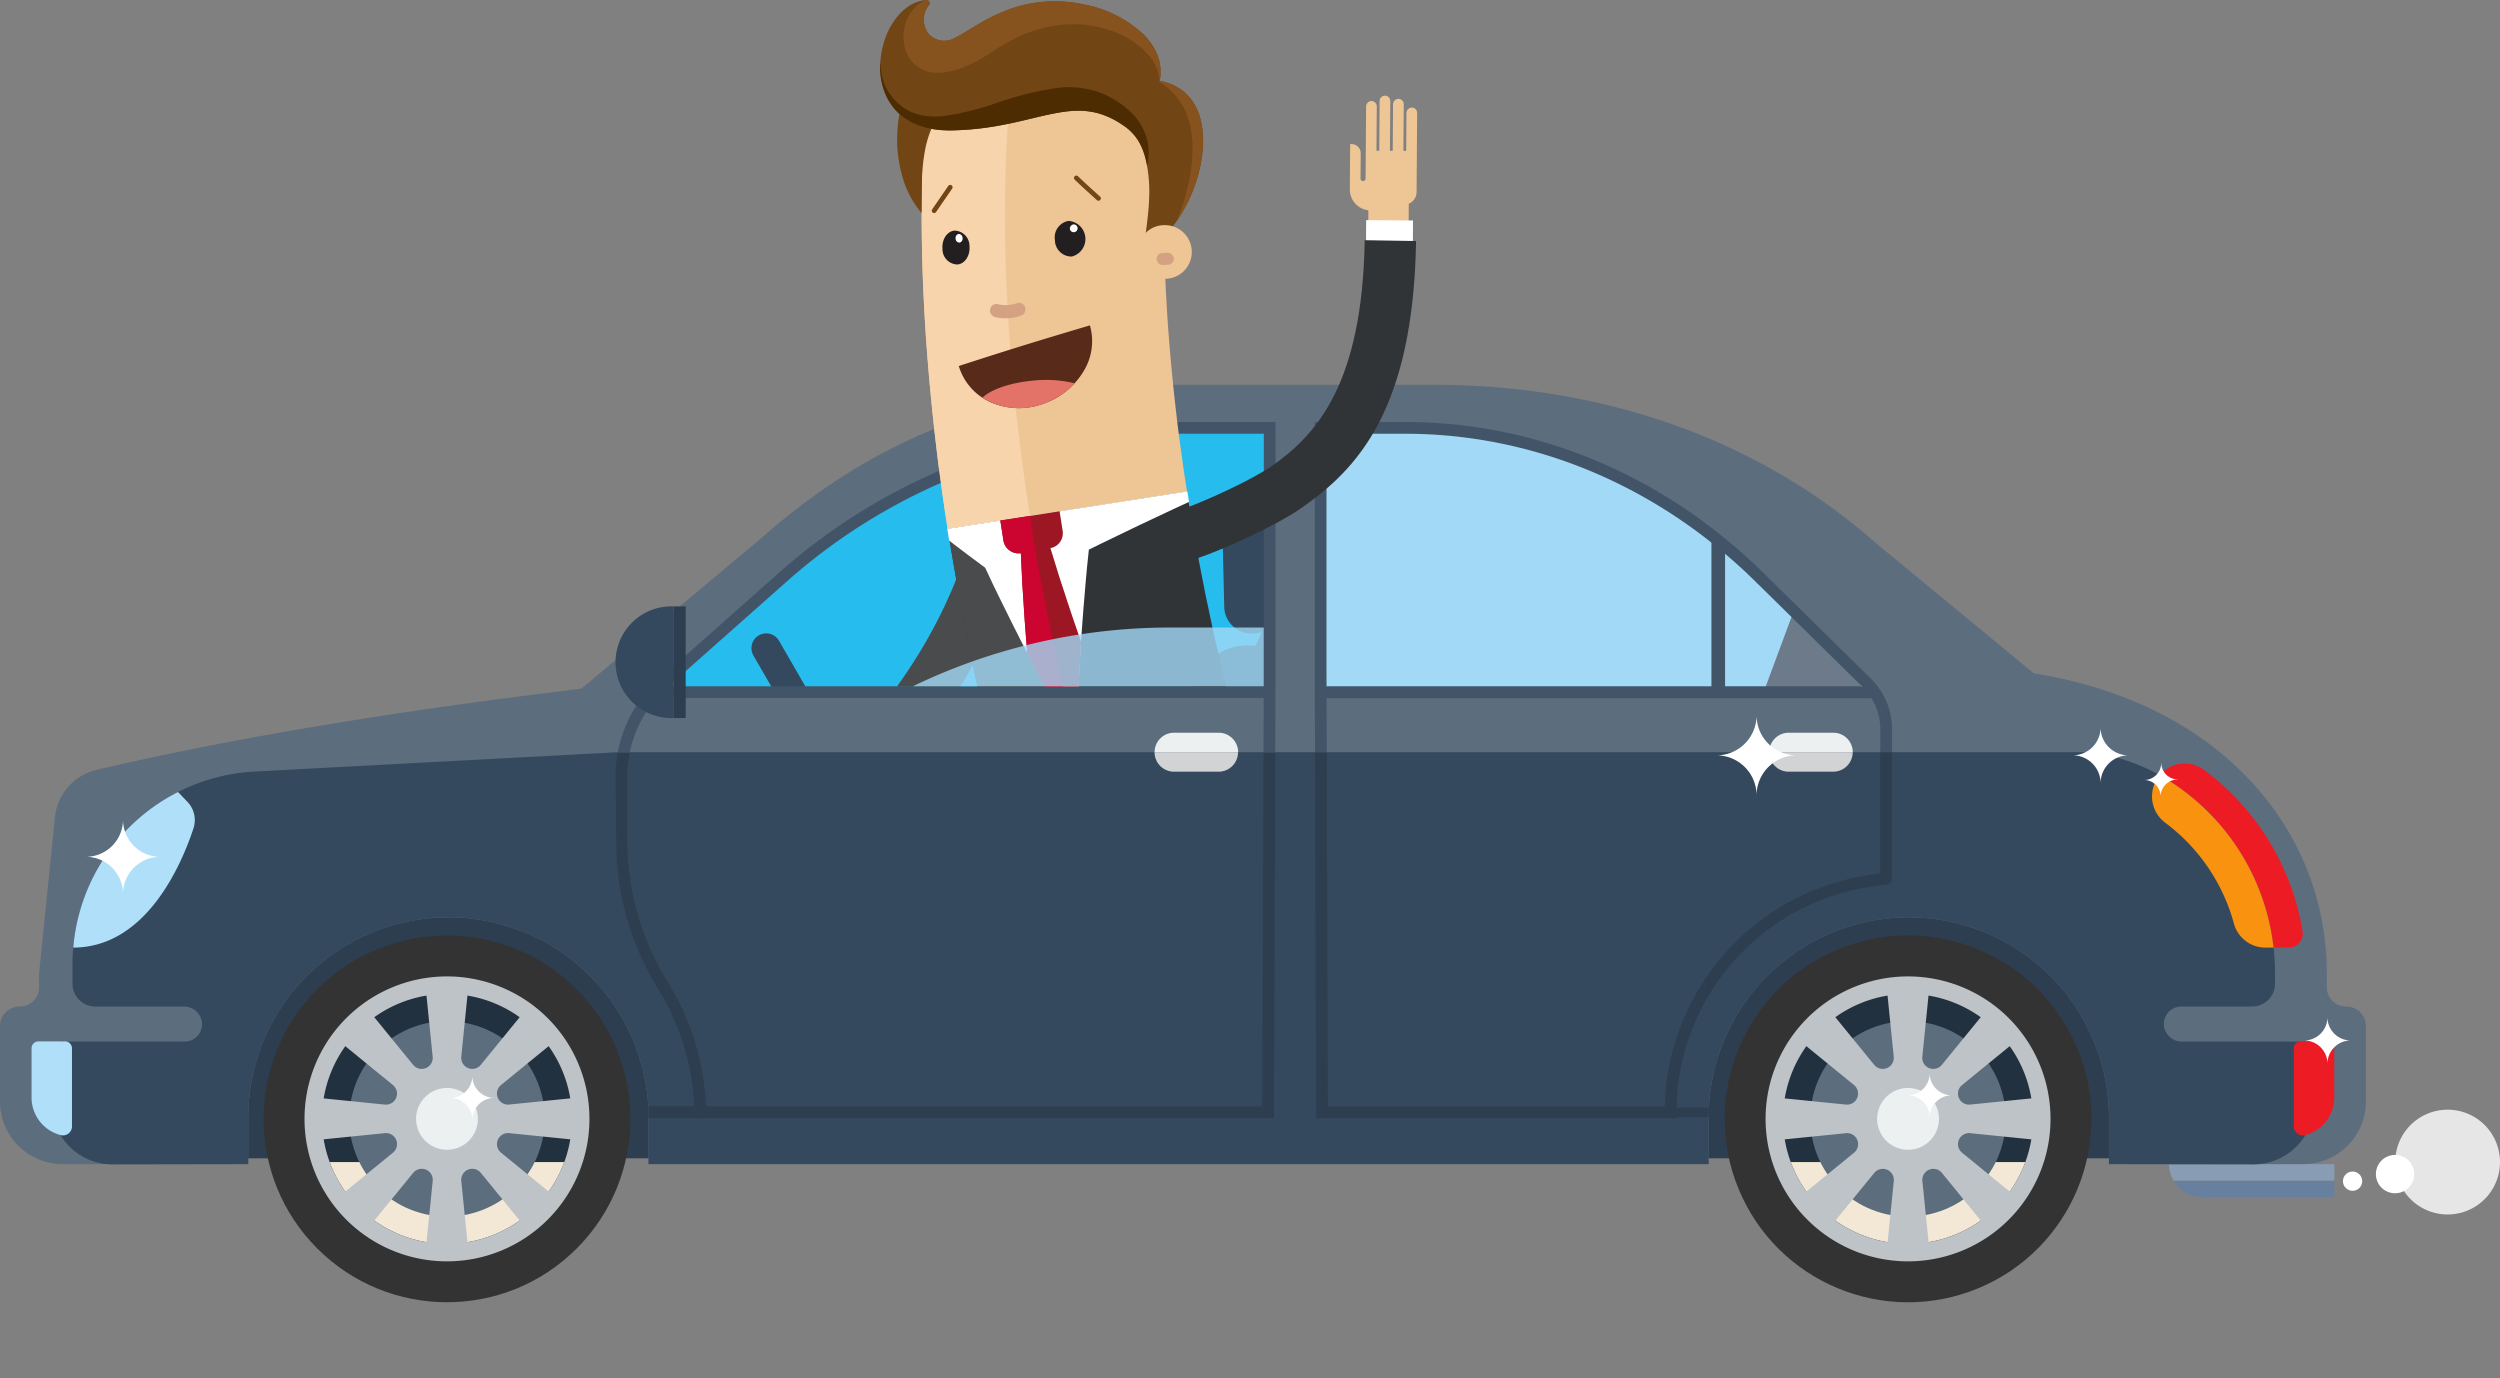 <svg id="Group_39" data-name="Group 39" xmlns="http://www.w3.org/2000/svg" width="448.803" height="247.418" viewBox="0 0 448.803 247.418">
  <rect x="0" y="0" width="448.803" height="247.418" fill="#808080" stroke="none"/>
  <g id="car" transform="translate(0 69.08)">
    <g id="car-2" data-name="car">
      <path id="Rectangle_1" data-name="Rectangle 1" d="M0,0H79.15a0,0,0,0,1,0,0V7.445A39.575,39.575,0,0,1,39.575,47.02h0A39.575,39.575,0,0,1,0,7.445V0A0,0,0,0,1,0,0Z" transform="translate(382.109 138.861) rotate(-180)" fill="#2c3e50"/>
      <g id="Group_6" data-name="Group 6" transform="translate(299.522 88.769)">
        <circle id="Ellipse_1" data-name="Ellipse 1" cx="32.92" cy="32.92" r="32.92" transform="translate(0 25.196) rotate(-22.5)" fill="#333"/>
        <path id="Path_19" data-name="Path 19" d="M554.951,451.617a22.439,22.439,0,1,1,43.5,7.75H556.326A22.386,22.386,0,0,1,554.951,451.617Z" transform="translate(-534.378 -408.605)" fill="#22313f"/>
        <path id="Path_20" data-name="Path 20" d="M599.175,475.18a22.448,22.448,0,0,1-42.129,0Z" transform="translate(-535.098 -424.418)" fill="#f3e8d5"/>
        <circle id="Ellipse_2" data-name="Ellipse 2" cx="17.547" cy="17.547" r="17.547" transform="translate(18.197 43.012) rotate(-45)" fill="#5c6d7e"/>
        <g id="Group_5" data-name="Group 5" transform="translate(17.437 17.437)">
          <g id="Group_4" data-name="Group 4" transform="translate(1.067 1.067)">
            <path id="Path_21" data-name="Path 21" d="M551.8,452.285v-3.5a1.959,1.959,0,0,1,2.156-1.949l11.22,1.135a1.981,1.981,0,0,0,1.447-3.493l-8.737-7.131a1.959,1.959,0,0,1-.147-2.9l2.477-2.477a1.959,1.959,0,0,1,2.9.147l7.131,8.737a1.981,1.981,0,0,0,3.493-1.447l-1.136-11.22a1.96,1.96,0,0,1,1.949-2.156h3.5a1.959,1.959,0,0,1,1.949,2.156l-1.135,11.22a1.981,1.981,0,0,0,3.493,1.447l7.13-8.737a1.959,1.959,0,0,1,2.9-.147l2.477,2.477a1.959,1.959,0,0,1-.146,2.9l-8.737,7.131a1.981,1.981,0,0,0,1.447,3.493l11.22-1.135a1.959,1.959,0,0,1,2.156,1.948v3.5a1.96,1.96,0,0,1-2.156,1.95l-11.22-1.136a1.981,1.981,0,0,0-1.447,3.493l8.737,7.131a1.959,1.959,0,0,1,.146,2.9L592.4,469.1a1.959,1.959,0,0,1-2.9-.147l-7.13-8.737a1.981,1.981,0,0,0-3.493,1.447l1.135,11.22a1.959,1.959,0,0,1-1.949,2.156h-3.5a1.959,1.959,0,0,1-1.949-2.156l1.136-11.22a1.981,1.981,0,0,0-3.493-1.447l-7.131,8.737a1.959,1.959,0,0,1-2.9.147l-2.477-2.477a1.959,1.959,0,0,1,.147-2.9l8.737-7.131a1.981,1.981,0,0,0-1.447-3.493l-11.22,1.136A1.959,1.959,0,0,1,551.8,452.285Z" transform="translate(-551.798 -426.025)" fill="#bdc3c7"/>
            <circle id="Ellipse_3" data-name="Ellipse 3" cx="5.552" cy="5.552" r="5.552" transform="translate(17.255 27.513) rotate(-67.5)" fill="#ecf0f1"/>
          </g>
          <path id="Path_22" data-name="Path 22" d="M550.172,449.974A25.576,25.576,0,1,0,575.747,424.4,25.575,25.575,0,0,0,550.172,449.974Zm3.136,0a22.439,22.439,0,1,1,22.439,22.44A22.439,22.439,0,0,1,553.308,449.974Z" transform="translate(-550.172 -424.399)" fill="#bdc3c7"/>
        </g>
      </g>
      <path id="Rectangle_2" data-name="Rectangle 2" d="M0,0H79.15a0,0,0,0,1,0,0V7.445A39.575,39.575,0,0,1,39.575,47.02h0A39.575,39.575,0,0,1,0,7.445V0A0,0,0,0,1,0,0Z" transform="translate(119.818 138.861) rotate(-180)" fill="#2c3e50"/>
      <g id="Group_21" data-name="Group 21">
        <g id="Group_20" data-name="Group 20">
          <g id="Group_7" data-name="Group 7" transform="translate(389.398 139.903)">
            <path id="Path_23" data-name="Path 23" d="M690.638,483.234H666.907a5.925,5.925,0,0,1-5.132-2.966h28.862Z" transform="translate(-660.975 -477.302)" fill="#67809f"/>
            <path id="Path_24" data-name="Path 24" d="M690.218,475.748v2.966H661.356a5.894,5.894,0,0,1-.8-2.966Z" transform="translate(-660.556 -475.748)" fill="#889cb4"/>
          </g>
          <path id="Path_25" data-name="Path 25" d="M488.336,374.174a3.466,3.466,0,0,1-3.443-3.512v-2.479c0-25.219-18.475-48.368-52.6-53.825l-28.1-23.178c-21.931-19.443-50.224-28.618-79.532-28.618H278.291c-29.465,0-53.293,8.793-74.441,27.542l-32.291,27-8.829,1.114c-25.14,3.172-53.562,7.673-78.226,13.481h0a9.733,9.733,0,0,0-7.451,8.49l-2.844,28v2.479a3.466,3.466,0,0,1-3.444,3.512,3.51,3.51,0,0,0-3.577,3.51v13.527a11.254,11.254,0,0,0,11.255,11.255h33.309V394.1a35.934,35.934,0,0,1,35.934-35.934h0A35.934,35.934,0,0,1,183.619,394.1v8.364h190.3V394.1a35.934,35.934,0,0,1,35.934-35.934h0A35.934,35.934,0,0,1,445.785,394.1v8.364h34.874a11.255,11.255,0,0,0,11.255-11.255V377.684A3.51,3.51,0,0,0,488.336,374.174Z" transform="translate(-67.188 -262.562)" fill="#5c6d7e"/>
          <path id="Path_26" data-name="Path 26" d="M485.858,415.021H463.795a3.241,3.241,0,0,1-3.27-2.84,3.15,3.15,0,0,1,3.135-3.458H476.38a4.1,4.1,0,0,0,4.087-4.087v-1.9c0-20.528-15.4-37.58-33.344-39.664H182.952l-65.7,3.494a34.549,34.549,0,0,0-32.175,34.46v3.612a4.093,4.093,0,0,0,4.082,4.087h15.884a3.241,3.241,0,0,1,3.27,2.84,3.15,3.15,0,0,1-3.134,3.459h-22.2a12.926,12.926,0,0,1-1.629.993v10.154a10.89,10.89,0,0,0,10.912,10.89l24.358-.043v-8.364a35.934,35.934,0,0,1,35.934-35.934h0a35.934,35.934,0,0,1,35.934,35.934v8.364h190.3v-8.364a35.934,35.934,0,0,1,35.934-35.934h0a35.934,35.934,0,0,1,35.934,35.934v8.364l25.923.043a10.89,10.89,0,0,0,10.913-10.89V416.014A12.881,12.881,0,0,1,485.858,415.021Z" transform="translate(-72.056 -297.111)" fill="#34495e"/>
          <path id="Path_27" data-name="Path 27" d="M269.111,301.189l-21.5,19.062a22.328,22.328,0,0,0-1.642,1.617h110.49l.013-3.831V274.426h-16.83A106.222,106.222,0,0,0,269.111,301.189Z" transform="translate(-128.643 -266.64)" fill="#26bdee"/>
          <path id="Path_28" data-name="Path 28" d="M81.772,442.171H77.125a1.252,1.252,0,0,0-1.305,1.192v9.092a6.97,6.97,0,0,0,5.081,6.5,1.627,1.627,0,0,0,2.175-1.421V443.363A1.252,1.252,0,0,0,81.772,442.171Z" transform="translate(-70.155 -324.302)" fill="#afdff9"/>
          <g id="Group_8" data-name="Group 8" transform="translate(134.877 21.148)">
            <path id="Path_29" data-name="Path 29" d="M406.617,295.966a4.878,4.878,0,0,0-4.056-1.1h0a4.9,4.9,0,0,0-4.016,4.938l.326,13.708a4.9,4.9,0,0,0,5.787,4.706l.911-.167-1.074,2.471a10.246,10.246,0,0,0-10.777,6.03l-.982,2.261h13.881Z" transform="translate(-313.971 -294.788)" fill="#34495e"/>
            <path id="Path_30" data-name="Path 30" d="M277.662,331.824a2.653,2.653,0,0,0-4.594,2.653l3.819,6.615h6.125Z" transform="translate(-272.714 -307.064)" fill="#34495e"/>
          </g>
          <g id="Group_9" data-name="Group 9" transform="translate(207.272 62.46)">
            <path id="Path_31" data-name="Path 31" d="M394.525,366.567h-8a3.5,3.5,0,0,1-3.5-3.5h14.991A3.5,3.5,0,0,1,394.525,366.567Z" transform="translate(-383.031 -359.571)" fill="#d1d3d4"/>
            <path id="Path_32" data-name="Path 32" d="M398.022,361.237H383.031a3.5,3.5,0,0,1,3.5-3.5h8a3.5,3.5,0,0,1,3.5,3.5Z" transform="translate(-383.031 -357.739)" fill="#ecf0f1"/>
          </g>
          <g id="Group_10" data-name="Group 10" transform="translate(317.613 62.46)">
            <path id="Path_33" data-name="Path 33" d="M562.664,366.567h-8a3.5,3.5,0,0,1-3.5-3.5h14.991A3.5,3.5,0,0,1,562.664,366.567Z" transform="translate(-551.17 -359.571)" fill="#d1d3d4"/>
            <path id="Path_34" data-name="Path 34" d="M566.161,361.237H551.17a3.5,3.5,0,0,1,3.5-3.5h8a3.5,3.5,0,0,1,3.5,3.5Z" transform="translate(-551.17 -357.739)" fill="#ecf0f1"/>
          </g>
          <path id="Path_35" data-name="Path 35" d="M732.5,479.646a9.406,9.406,0,1,1,8.7-10.066A9.406,9.406,0,0,1,732.5,479.646Z" transform="translate(-292.42 -330.726)" fill="#fff" opacity="0.8"/>
          <path id="Path_36" data-name="Path 36" d="M720.821,480.107a3.439,3.439,0,1,1,3.179-3.68A3.439,3.439,0,0,1,720.821,480.107Z" transform="translate(-290.606 -334.982)" fill="#fff"/>
          <circle id="Ellipse_4" data-name="Ellipse 4" cx="1.731" cy="1.731" r="1.731" transform="translate(420.608 141.233)" fill="#fff"/>
          <g id="Group_11" data-name="Group 11" transform="translate(386.331 67.975)">
            <path id="Path_37" data-name="Path 37" d="M678.424,399.2h2.739a2.524,2.524,0,0,0,2.479-2.954,45.269,45.269,0,0,0-17.7-28.958,5.83,5.83,0,0,0-7.938.964A40.83,40.83,0,0,1,678.424,399.2Z" transform="translate(-656.613 -366.143)" fill="#ed1c24"/>
            <path id="Path_38" data-name="Path 38" d="M658.228,377.872A33.559,33.559,0,0,1,670.6,396.036a5.843,5.843,0,0,0,5.662,4.268h1.436a40.83,40.83,0,0,0-20.418-30.949,5.9,5.9,0,0,0,.952,8.517Z" transform="translate(-655.883 -367.247)" fill="#f9920e"/>
          </g>
          <path id="Path_39" data-name="Path 39" d="M507.169,301.109l19.376,19.062a21.423,21.423,0,0,1,1.479,1.617H428.46l-.013-3.831V274.346h15.166C467.056,274.346,489.628,283.85,507.169,301.109Z" transform="translate(-191.371 -266.613)" fill="#a1d9f6"/>
          <path id="Path_40" data-name="Path 40" d="M555.042,324.443l11.723,11.534.345,1.879a4.869,4.869,0,0,1,.062,1.154H549.636Z" transform="translate(-233.029 -283.834)" fill="#6c7a89"/>
          <g id="Group_12" data-name="Group 12" transform="translate(307.241 27.969)">
            <rect id="Rectangle_3" data-name="Rectangle 3" width="2.446" height="27.206" fill="#425568"/>
          </g>
          <path id="Path_41" data-name="Path 41" d="M696,442.171h4.646a1.252,1.252,0,0,1,1.3,1.192v9.092a6.97,6.97,0,0,1-5.081,6.5,1.627,1.627,0,0,1-2.175-1.421V443.363A1.253,1.253,0,0,1,696,442.171Z" transform="translate(-282.895 -324.302)" fill="#ed1c24"/>
          <g id="Group_16" data-name="Group 16" transform="translate(110.509 6.677)">
            <g id="Group_13" data-name="Group 13" transform="translate(0 0.003)">
              <path id="Path_42" data-name="Path 42" d="M352.156,317.4V274.848H336.38a105.173,105.173,0,0,0-69.832,26.5l-21.5,19.062a21.261,21.261,0,0,0-6.73,11.711h-2.143a23.368,23.368,0,0,1,7.475-13.288l21.5-19.062a107.274,107.274,0,0,1,71.229-27.028h17.883v44.664l-.051,14.714H352.1Z" transform="translate(-235.786 -272.741)" fill="#425568"/>
              <path id="Path_43" data-name="Path 43" d="M238.113,363.222a21.231,21.231,0,0,0-.423,4.19v11.831a48.494,48.494,0,0,0,7.385,25.357,45.8,45.8,0,0,1,6.734,22.121h99.869l.223-63.5h2.107l-.23,65.606H249.757l-.021-1.032a43.744,43.744,0,0,0-6.438-22.064,49.845,49.845,0,0,1-7.57-25.463l-.145-12.857a23.323,23.323,0,0,1,.387-4.19Z" transform="translate(-235.583 -303.844)" fill="#2c3e50"/>
              <rect id="Rectangle_4" data-name="Rectangle 4" width="10.793" height="2.124" transform="translate(5.91 122.86)" fill="#2c3e50"/>
            </g>
            <g id="Group_14" data-name="Group 14" transform="translate(6.92 47.444)">
              <rect id="Rectangle_5" data-name="Rectangle 5" width="109.579" height="2.107" fill="#425568"/>
            </g>
            <g id="Group_15" data-name="Group 15" transform="translate(125.512)">
              <path id="Path_44" data-name="Path 44" d="M429.02,362.744l.2,63.81H489.7a43.088,43.088,0,0,1,38.687-41.8V362.744H530.5v22.975a1.06,1.06,0,0,1-.973,1.051A40.976,40.976,0,0,0,491.8,427.61v1.055H427.117l-.208-65.921Z" transform="translate(-426.864 -303.677)" fill="#2c3e50"/>
              <path id="Path_45" data-name="Path 45" d="M428.951,317.4,429,332.058h-2.111l-.046-14.651v-44.67h16.221c23.721,0,46.555,9.612,64.3,27.066l19.428,19.113a12.825,12.825,0,0,1,3.693,9.092v4.017h-2.11v-4.017a10.716,10.716,0,0,0-3.076-7.6l-19.413-19.1c-17.343-17.063-39.653-26.461-62.816-26.461H428.951Z" transform="translate(-426.84 -272.737)" fill="#425568"/>
            </g>
          </g>
          <g id="Group_19" data-name="Group 19" transform="translate(33.687 85.225)">
            <circle id="Ellipse_5" data-name="Ellipse 5" cx="32.92" cy="32.92" r="32.92" transform="translate(0 46.556) rotate(-45)" fill="#333"/>
            <path id="Path_46" data-name="Path 46" d="M155.27,451.617a22.44,22.44,0,1,1,43.5,7.75H156.645A22.386,22.386,0,0,1,155.27,451.617Z" transform="translate(-131.153 -405.061)" fill="#22313f"/>
            <path id="Path_47" data-name="Path 47" d="M199.494,475.18a22.448,22.448,0,0,1-42.129,0Z" transform="translate(-131.873 -420.874)" fill="#f3e8d5"/>
            <circle id="Ellipse_6" data-name="Ellipse 6" cx="17.547" cy="17.547" r="17.547" transform="translate(25.447 59.603) rotate(-76.717)" fill="#5c6d7e"/>
            <g id="Group_18" data-name="Group 18" transform="translate(20.98 20.981)">
              <g id="Group_17" data-name="Group 17" transform="translate(1.068 1.067)">
                <path id="Path_48" data-name="Path 48" d="M152.117,452.285v-3.5a1.959,1.959,0,0,1,2.156-1.949l11.22,1.135a1.981,1.981,0,0,0,1.447-3.493l-8.737-7.131a1.958,1.958,0,0,1-.147-2.9l2.477-2.477a1.959,1.959,0,0,1,2.9.147l7.131,8.737a1.981,1.981,0,0,0,3.493-1.447l-1.136-11.22a1.96,1.96,0,0,1,1.949-2.156h3.5a1.959,1.959,0,0,1,1.949,2.156L179.19,439.4a1.981,1.981,0,0,0,3.494,1.447l7.13-8.737a1.959,1.959,0,0,1,2.9-.147l2.477,2.477a1.959,1.959,0,0,1-.146,2.9l-8.737,7.131a1.981,1.981,0,0,0,1.447,3.493l11.22-1.135a1.958,1.958,0,0,1,2.156,1.948v3.5a1.959,1.959,0,0,1-2.156,1.95l-11.22-1.136a1.981,1.981,0,0,0-1.447,3.493l8.737,7.131a1.959,1.959,0,0,1,.146,2.9l-2.477,2.477a1.959,1.959,0,0,1-2.9-.147l-7.13-8.737a1.981,1.981,0,0,0-3.494,1.447l1.136,11.22a1.959,1.959,0,0,1-1.949,2.156h-3.5a1.959,1.959,0,0,1-1.949-2.156l1.136-11.22a1.981,1.981,0,0,0-3.493-1.447l-7.131,8.737a1.959,1.959,0,0,1-2.9.147l-2.477-2.477a1.958,1.958,0,0,1,.147-2.9l8.737-7.131a1.981,1.981,0,0,0-1.447-3.493l-11.22,1.136A1.959,1.959,0,0,1,152.117,452.285Z" transform="translate(-152.117 -426.025)" fill="#bdc3c7"/>
                <circle id="Ellipse_7" data-name="Ellipse 7" cx="5.552" cy="5.552" r="5.552" transform="translate(17.83 20.381) rotate(-13.283)" fill="#ecf0f1"/>
              </g>
              <path id="Path_49" data-name="Path 49" d="M150.49,449.974A25.576,25.576,0,1,0,176.066,424.4,25.576,25.576,0,0,0,150.49,449.974Zm3.137,0a22.439,22.439,0,1,1,22.439,22.44A22.439,22.439,0,0,1,153.627,449.974Z" transform="translate(-150.49 -424.399)" fill="#bdc3c7"/>
            </g>
          </g>
        </g>
      </g>
      <path id="Path_50" data-name="Path 50" d="M428.377,347.171H528.542l-1.258-2.146H428.377Z" transform="translate(-191.347 -290.908)" fill="#425568"/>
      <path id="Path_51" data-name="Path 51" d="M87.224,401.884a34.553,34.553,0,0,1,18.813-27.931l1.692,1.774a4.734,4.734,0,0,1,1.08,4.747C106.722,386.818,100.382,401.879,87.224,401.884Z" transform="translate(-74.075 -300.853)" fill="#afdff9"/>
      <path id="Path_52" data-name="Path 52" d="M531.524,460.269H525.5V462h5.959Z" transform="translate(-224.734 -330.524)" fill="#2c3e50"/>
      <path id="Path_53" data-name="Path 53" d="M251.4,343.221h2.207V323.18H251.4v20.041Z" transform="translate(-130.511 -283.399)" fill="#2c3e50"/>
      <path id="Path_54" data-name="Path 54" d="M245.958,323.18a10.027,10.027,0,1,0,0,20.041V323.18Z" transform="translate(-125.068 -283.399)" fill="#34495e"/>
    </g>
    <g id="Group_23" data-name="Group 23" transform="translate(15.406 59.333)">
      <g id="Group_22" data-name="Group 22">
        <path id="Path_55" data-name="Path 55" d="M536.753,360.163h0a7.189,7.189,0,0,1,7.189,7.189h0a7.189,7.189,0,0,1,7.188-7.189h0a7.188,7.188,0,0,1-7.188-7.189h0A7.189,7.189,0,0,1,536.753,360.163Z" transform="translate(-244.007 -352.974)" fill="#fff"/>
        <path id="Path_56" data-name="Path 56" d="M589.018,454.852h0a3.968,3.968,0,0,1,3.968,3.968h0a3.969,3.969,0,0,1,3.969-3.968h0a3.969,3.969,0,0,1-3.969-3.969h0A3.969,3.969,0,0,1,589.018,454.852Z" transform="translate(-261.973 -386.63)" fill="#fff"/>
        <path id="Path_57" data-name="Path 57" d="M190.346,455.556h0a3.968,3.968,0,0,1,3.968,3.968h0a3.969,3.969,0,0,1,3.969-3.968h0a3.969,3.969,0,0,1-3.969-3.969h0A3.969,3.969,0,0,1,190.346,455.556Z" transform="translate(-124.93 -386.872)" fill="#fff"/>
        <path id="Path_58" data-name="Path 58" d="M697.5,439.731h0a4.186,4.186,0,0,1,4.185,4.186h0a4.186,4.186,0,0,1,4.186-4.186h0a4.185,4.185,0,0,1-4.186-4.185h0A4.185,4.185,0,0,1,697.5,439.731Z" transform="translate(-299.265 -381.358)" fill="#fff"/>
        <path id="Path_59" data-name="Path 59" d="M90.664,388.185h0a6.678,6.678,0,0,1,6.678,6.678h0a6.678,6.678,0,0,1,6.679-6.678h0a6.679,6.679,0,0,1-6.679-6.679h0A6.679,6.679,0,0,1,90.664,388.185Z" transform="translate(-90.664 -362.782)" fill="#fff"/>
        <path id="Path_60" data-name="Path 60" d="M653.741,369.074h0a2.968,2.968,0,0,1,2.951,2.986h0a3.064,3.064,0,0,1,3.082-3.073v-.026a2.942,2.942,0,0,1-2.952-2.934H656.8A3.065,3.065,0,0,1,653.741,369.074Z" transform="translate(-284.222 -357.461)" fill="#fff"/>
        <path id="Path_61" data-name="Path 61" d="M634.184,361.3h0a5.009,5.009,0,0,1,5.009,5.009h0A5.009,5.009,0,0,1,644.2,361.3h0a5.009,5.009,0,0,1-5.009-5.009h0A5.009,5.009,0,0,1,634.184,361.3Z" transform="translate(-277.499 -354.116)" fill="#fff"/>
      </g>
    </g>
  </g>
  <g id="man" transform="translate(157.991)">
    <g id="Group_26" data-name="Group 26" transform="translate(3.022 96.716)">
      <g id="Group_25" data-name="Group 25">
        <g id="Group_24" data-name="Group 24">
          <path id="Path_62" data-name="Path 62" d="M331.056,317.539a65.616,65.616,0,0,0,3.684-10.893l-9.142-1.962,4.571.981-4.569-.992c-.039.182-2.845,12.393-13.059,26.54h11.348A96.71,96.71,0,0,0,331.056,317.539Z" transform="translate(-312.54 -304.673)" fill="#4a4b4d"/>
        </g>
      </g>
    </g>
    <g id="Group_38" data-name="Group 38">
      <g id="Group_37" data-name="Group 37">
        <path id="Path_63" data-name="Path 63" d="M320.18,179.686c.319-4.085,3.682-7.137,7.214-6.675l30.276,3.68a6.457,6.457,0,0,1,5.844,6.677s-.4,4.069-.592,10.329c-.215,6.249-.156,14.694.343,23.194.473,8.5,1.368,17.029,2.165,23.42.445,3.195.788,5.858,1.071,7.72l.457,2.925-42.97,6.707s-.184-1.182-.506-3.25-.7-5.046-1.193-8.607c-.893-7.15-1.9-16.732-2.443-26.45-.569-9.71-.647-19.565-.39-27.064C319.683,184.8,320.18,179.686,320.18,179.686Z" transform="translate(-311.847 -162.683)" fill="#eec595"/>
        <path id="Path_64" data-name="Path 64" d="M327.393,173.011l8.4,1.021q-.2,1.719-.411,3.537-.159,1.809-.327,3.7-.083.946-.167,1.912-.058.961-.118,1.939-.117,1.956-.237,3.971c-.206,5.352-.354,10.967-.228,16.538.062,5.581.354,11.123.674,16.386.207,2.623.408,5.178.6,7.632.241,2.445.472,4.789.689,7,.329,2.771.632,5.329.9,7.608.31,2.271.583,4.262.808,5.909s.442,2.941.573,3.829.213,1.363.213,1.363l-14.779,2.307s-.184-1.182-.506-3.25-.7-5.046-1.193-8.607c-.893-7.15-1.9-16.732-2.443-26.45-.569-9.71-.647-19.565-.39-27.064.228-7.488.725-12.6.725-12.6C320.5,175.6,323.862,172.549,327.393,173.011Z" transform="translate(-311.847 -162.683)" fill="#f8d4ac"/>
        <path id="Path_65" data-name="Path 65" d="M374.991,320.718c-.863-3.588-1.572-7.2-2.307-10.581-.643-3.391-1.3-6.548-1.763-9.268-.979-5.432-1.517-9.063-1.517-9.063l-42.97,6.707c.013.073,2.04,12.761,5.337,28.277h44.649C375.93,324.8,375.448,322.761,374.991,320.718Z" transform="translate(-314.294 -203.534)" fill="#313437"/>
        <path id="Path_66" data-name="Path 66" d="M342.967,308.9c-.537-3.113-1.013-5.7-1.3-7.522s-.447-2.863-.447-2.863l-14.76,2.3s.168,1.078.463,2.965.786,4.561,1.342,7.781c.91,4.93,2.107,11.112,3.527,17.534H347.11C345.411,321.74,344,314.485,342.967,308.9Z" transform="translate(-314.304 -205.839)" fill="#4a4b4d"/>
        <g id="Group_27" data-name="Group 27" transform="translate(34.821 31.525)">
          <path id="Path_67" data-name="Path 67" d="M365.58,209.8a.423.423,0,0,0,.09-.689l-2-1.817c-.992-.9-1.951-1.828-1.961-1.837a.424.424,0,1,0-.589.61c.01.009.979.944,1.979,1.854l2,1.818A.422.422,0,0,0,365.58,209.8Z" transform="translate(-360.995 -205.336)" fill="#714514"/>
        </g>
        <g id="Group_28" data-name="Group 28" transform="translate(9.281 33.191)">
          <path id="Path_68" data-name="Path 68" d="M322.7,212.881a.417.417,0,0,0,.154-.136l2.886-4.208a.423.423,0,1,0-.7-.479l-2.886,4.208a.424.424,0,0,0,.545.616Z" transform="translate(-322.078 -207.874)" fill="#714514"/>
        </g>
        <path id="Path_69" data-name="Path 69" d="M349.93,325.868c.049-1.022.1-2.078.151-3.151.069-1.073.139-2.163.209-3.253.253-4.347.633-8.683.912-11.914.127-1.614.289-2.965.381-3.905s.154-1.477.154-1.477,4.476-2.208,8.964-4.346l6.192-2.917,2.827-1.307-.295-1.889-43.112,6.722.327,2.1,1,.777c.6.465,1.406,1.082,2.225,1.69l3.255,2.421.657,1.4c.424.887,1,2.161,1.752,3.666,1.484,3.019,3.446,7.024,5.52,10.959l1.525,2.936,1.286,2.379h6.026C349.9,326.461,349.916,326.169,349.93,325.868Z" transform="translate(-314.253 -203.501)" fill="#fff"/>
        <g id="Group_29" data-name="Group 29" transform="translate(11.187 39.651)">
          <path id="Path_70" data-name="Path 70" d="M355.759,221.182a2.966,2.966,0,0,0,3.036,2.936,3.252,3.252,0,0,0-.595-6.393A3,3,0,0,0,355.759,221.182Z" transform="translate(-335.556 -217.717)" fill="#231f20"/>
          <path id="Path_71" data-name="Path 71" d="M359.868,219.551a.7.7,0,1,0,.612-.86A.754.754,0,0,0,359.868,219.551Z" transform="translate(-336.973 -218.051)" fill="#fff"/>
          <path id="Path_72" data-name="Path 72" d="M325,223.673a2.736,2.736,0,0,0,2.72,2.783c1.339-.154,2.261-1.616,2.13-3.286a2.768,2.768,0,0,0-2.686-2.8C325.821,220.493,324.851,221.974,325,223.673Z" transform="translate(-324.982 -218.626)" fill="#231f20"/>
          <path id="Path_73" data-name="Path 73" d="M328.6,222.131a.706.706,0,0,0,.69.72.73.73,0,0,0,.557-.842.711.711,0,0,0-.69-.721A.729.729,0,0,0,328.6,222.131Z" transform="translate(-326.225 -218.944)" fill="#fff"/>
        </g>
        <path id="Path_74" data-name="Path 74" d="M313.113,184.547c1.156-5.636,4.555-6.646,6.853-5.684,2.32.965,3.562,3.79.624,6.209-1.437,1.2-2.351,3.606-2.866,5.929a33.811,33.811,0,0,0-.656,5.446c-.043,1.8-.055,4.64-.075,6.391a17.239,17.239,0,0,1-3.458-6.558,25.231,25.231,0,0,1-.9-5.3A26.929,26.929,0,0,1,313.113,184.547Z" transform="translate(-309.54 -164.6)" fill="#714514"/>
        <path id="Path_75" data-name="Path 75" d="M344.523,260.422a12.646,12.646,0,0,1-9.253-.285,10.34,10.34,0,0,1-5.8-6.534s5.877-1.923,11.762-3.741,11.778-3.552,11.778-3.552a10.29,10.29,0,0,1-1.2,8.336A13.557,13.557,0,0,1,344.523,260.422Z" transform="translate(-315.339 -187.895)" fill="#582a1a"/>
        <path id="Path_76" data-name="Path 76" d="M355,202.36a17.244,17.244,0,0,0,7.2-6.977,24.481,24.481,0,0,0,2.231-4.772,23.2,23.2,0,0,0,1.251-4.972,18.1,18.1,0,0,0,.161-4.746,12.175,12.175,0,0,0-1.074-4.136,8.729,8.729,0,0,0-2.5-3.161,9.3,9.3,0,0,0-4.137-1.761,8.382,8.382,0,0,0-.306-4.413,11.034,11.034,0,0,0-2.578-3.926,21.372,21.372,0,0,0-10.745-5.4,24.018,24.018,0,0,0-14.572,1.345c-3.918,1.621-6.762,3.837-8.75,4.753a3.74,3.74,0,0,1-4.585-.9,4.2,4.2,0,0,1,.177-5.175c.251-.347-.131-.838-.5-.816-2.4.154-4.478,1.691-5.994,4.005a14.208,14.208,0,0,0-1.023,1.86,14.547,14.547,0,0,0-.722,2.033,16.093,16.093,0,0,0-.586,4.385,11.371,11.371,0,0,0,3.147,7.866c2.106,2.065,5.287,3.334,9.749,3.254,7.964-.151,13.468-2.09,18.181-3.008,4.722-.94,8.52-.863,13.059,2.454a9.671,9.671,0,0,1,3.535,5.7,26.278,26.278,0,0,1,.606,7.315c-.043,1.219-.162,2.4-.284,3.485s-.249,2.088-.388,2.934C355.265,201.277,355,202.36,355,202.36Z" transform="translate(-307.935 -157.297)" fill="#724514"/>
        <path id="Path_77" data-name="Path 77" d="M378.532,223.55a4.817,4.817,0,1,0,4.746-4.661A4.689,4.689,0,0,0,378.532,223.55Z" transform="translate(-332.203 -178.469)" fill="#eec595"/>
        <g id="Group_31" data-name="Group 31" transform="translate(19.745 45.387)">
          <path id="Path_78" data-name="Path 78" d="M384.768,228.637l.808-.028a1.106,1.106,0,0,0,1.1-1.11h0a1.123,1.123,0,0,0-1.175-1.042l-.808.022a1.1,1.1,0,0,0-1.1,1.113A1.116,1.116,0,0,0,384.768,228.637Z" transform="translate(-353.688 -226.457)" fill="#d4a282"/>
          <g id="Group_30" data-name="Group 30" transform="translate(0 8.971)">
            <path id="Path_79" data-name="Path 79" d="M341.283,242.887a7.181,7.181,0,0,0,2.414-.516,1.18,1.18,0,0,0,.582-1.536,1.125,1.125,0,0,0-1.488-.614,6.165,6.165,0,0,1-3.311.175,1.11,1.11,0,0,0-1.408.78,1.2,1.2,0,0,0,.755,1.484A7.032,7.032,0,0,0,341.283,242.887Z" transform="translate(-338.023 -240.128)" fill="#d4a282"/>
          </g>
        </g>
        <path id="Path_80" data-name="Path 80" d="M352.073,186.024c-4.539-3.317-8.336-3.394-13.059-2.454-4.714.917-10.217,2.857-18.181,3.008-4.728.087-8.019-1.348-10.115-3.631a10.146,10.146,0,0,1-2.208-3.967,12.883,12.883,0,0,1-.543-4.588c.217,1.371-.015,4.268,3.126,7.257,2.33,2.162,5.154,2.651,8.2,2.369a49.789,49.789,0,0,0,9.755-2.428,58.887,58.887,0,0,1,10.147-2.552,16.139,16.139,0,0,1,9.308,1.213c5.012,2.469,6.772,5.555,7.4,8.119a9.965,9.965,0,0,1-.024,4.569h0a15.311,15.311,0,0,0-.513-2.038,11.522,11.522,0,0,0-.749-1.866A8.385,8.385,0,0,0,352.073,186.024Z" transform="translate(-307.936 -163.173)" fill="#4e2c02"/>
        <path id="Path_81" data-name="Path 81" d="M330.791,166.259c-4.157,2.817-7.519,4.051-10.089,4.09a5.79,5.79,0,0,1-5.36-2.763c-2.071-3.312-.816-8.871,3.126-10.289.374-.022.756.469.5.816a4.2,4.2,0,0,0-.177,5.175,3.74,3.74,0,0,0,4.585.9c1.988-.915,4.832-3.132,8.75-4.753a24.018,24.018,0,0,1,14.572-1.345,21.372,21.372,0,0,1,10.745,5.4,11.034,11.034,0,0,1,2.578,3.926,8.381,8.381,0,0,1,.306,4.413,8.691,8.691,0,0,1,5.774,3.464,9.747,9.747,0,0,1,1.437,2.935,15.389,15.389,0,0,1,.568,3.447,25.74,25.74,0,0,1-4.7,15.211,32.934,32.934,0,0,0,1.863-5.633c.257-1.1.519-2.238.68-3.412a32.455,32.455,0,0,0,.29-3.554,17.965,17.965,0,0,0-.244-3.512,14.245,14.245,0,0,0-.934-3.307A11.916,11.916,0,0,0,360.3,172a7.648,7.648,0,0,0-2.246-5.142,15.99,15.99,0,0,0-6.259-4C346.51,160.95,339.009,160.778,330.791,166.259Z" transform="translate(-310.142 -157.297)" fill="#86531e"/>
        <g id="Group_32" data-name="Group 32" transform="translate(21.589 91.785)">
          <path id="Path_82" data-name="Path 82" d="M355.331,320.568s-1.479-4.15-2.832-8.355c-.346-1.05-.692-2.1-1.015-3.084l-.839-2.706c-.49-1.587-.818-2.645-.818-2.645a2.724,2.724,0,0,0,2.187-3.163l-.539-3.456-10.642,1.659.553,3.546a2.755,2.755,0,0,0,3.133,2.323l.134,2.8c.041.841.089,1.823.141,2.875.069,1.049.143,2.169.217,3.289.266,4.488.671,8.966.671,8.966s1.423,2.781,3.166,6.013h6.045C355.091,324.718,355.331,320.568,355.331,320.568Z" transform="translate(-340.833 -297.159)" fill="#9c1723"/>
          <path id="Path_83" data-name="Path 83" d="M351.454,326.446c-.51-2.389-1.054-4.938-1.6-7.486-1.035-5.11-2-10.235-2.65-14.1-.347-1.925-.61-3.536-.777-4.667s-.277-1.774-.277-1.774l-5.32.83.553,3.546a2.755,2.755,0,0,0,3.133,2.323l.134,2.8c.041.841.089,1.823.141,2.875.069,1.049.143,2.169.217,3.289.266,4.488.671,8.966.671,8.966s1.5,3.107,3.166,6.013h3.211C351.863,328.217,351.662,327.348,351.454,326.446Z" transform="translate(-340.833 -297.593)" fill="#cb052f"/>
        </g>
        <path id="Path_84" data-name="Path 84" d="M335.939,264.419c1.519-1.46,4.934-2.672,8.988-3.05a21.914,21.914,0,0,1,7.565.469,13.89,13.89,0,0,1-5.745,3.719A12.351,12.351,0,0,1,335.939,264.419Z" transform="translate(-317.562 -193.03)" fill="#e37368"/>
        <g id="Group_36" data-name="Group 36" transform="translate(53.55 17.175)">
          <g id="Group_34" data-name="Group 34" transform="translate(30.771)">
            <path id="Path_85" data-name="Path 85" d="M436.766,192.165a1.641,1.641,0,0,1,1.624,1.648l-.033,4.538a.454.454,0,0,0,.45.457h0a.453.453,0,0,0,.457-.45l.093-12.94a.984.984,0,0,1,.837-.981.962.962,0,0,1,1.081.959l-.057,7.952.5,0,.064-8.894a.983.983,0,0,1,.837-.98.96.96,0,0,1,1.081.958l-.064,8.93.5,0,.059-8.335a.984.984,0,0,1,.838-.98.961.961,0,0,1,1.081.958l-.06,8.371.5,0,.048-6.783a.985.985,0,0,1,.838-.981.961.961,0,0,1,1.081.959l-.1,14.217a2.268,2.268,0,0,1-1.4,2.072l-.036,5-7.246-.052.027-3.76a3.765,3.765,0,0,1-3.331-3.755l.058-8.145Z" transform="translate(-436.425 -183.468)" fill="#eec595"/>
            <g id="Group_33" data-name="Group 33" transform="translate(2.918 22.346)">
              <rect id="Rectangle_6" data-name="Rectangle 6" width="8.411" height="3.777" transform="translate(8.411 3.837) rotate(-179.591)" fill="#fff"/>
            </g>
          </g>
          <g id="Group_35" data-name="Group 35" transform="translate(0 25.942)">
            <path id="Path_86" data-name="Path 86" d="M411.694,271.03c9.863-6.9,20.009-17.421,20.517-47.877L422.989,223c-.429,25.758-8.6,34.861-16.53,40.441-3.9,2.747-12.754,6.657-15.717,7.662-.432.146-.835.283-1.207.413l3.054,8.7c.343-.12.717-.246,1.116-.382C396.9,278.755,406.7,274.523,411.694,271.03Z" transform="translate(-389.535 -222.999)" fill="#313437"/>
          </g>
        </g>
      </g>
    </g>
  </g>
  <path id="Path_87" data-name="Path 87" d="M379.892,339.509V328.964h-16.83a106.242,106.242,0,0,0-46.169,10.545Z" transform="translate(-153.024 -216.307)" fill="#a1d9f6" opacity="0.8"/>
</svg>
